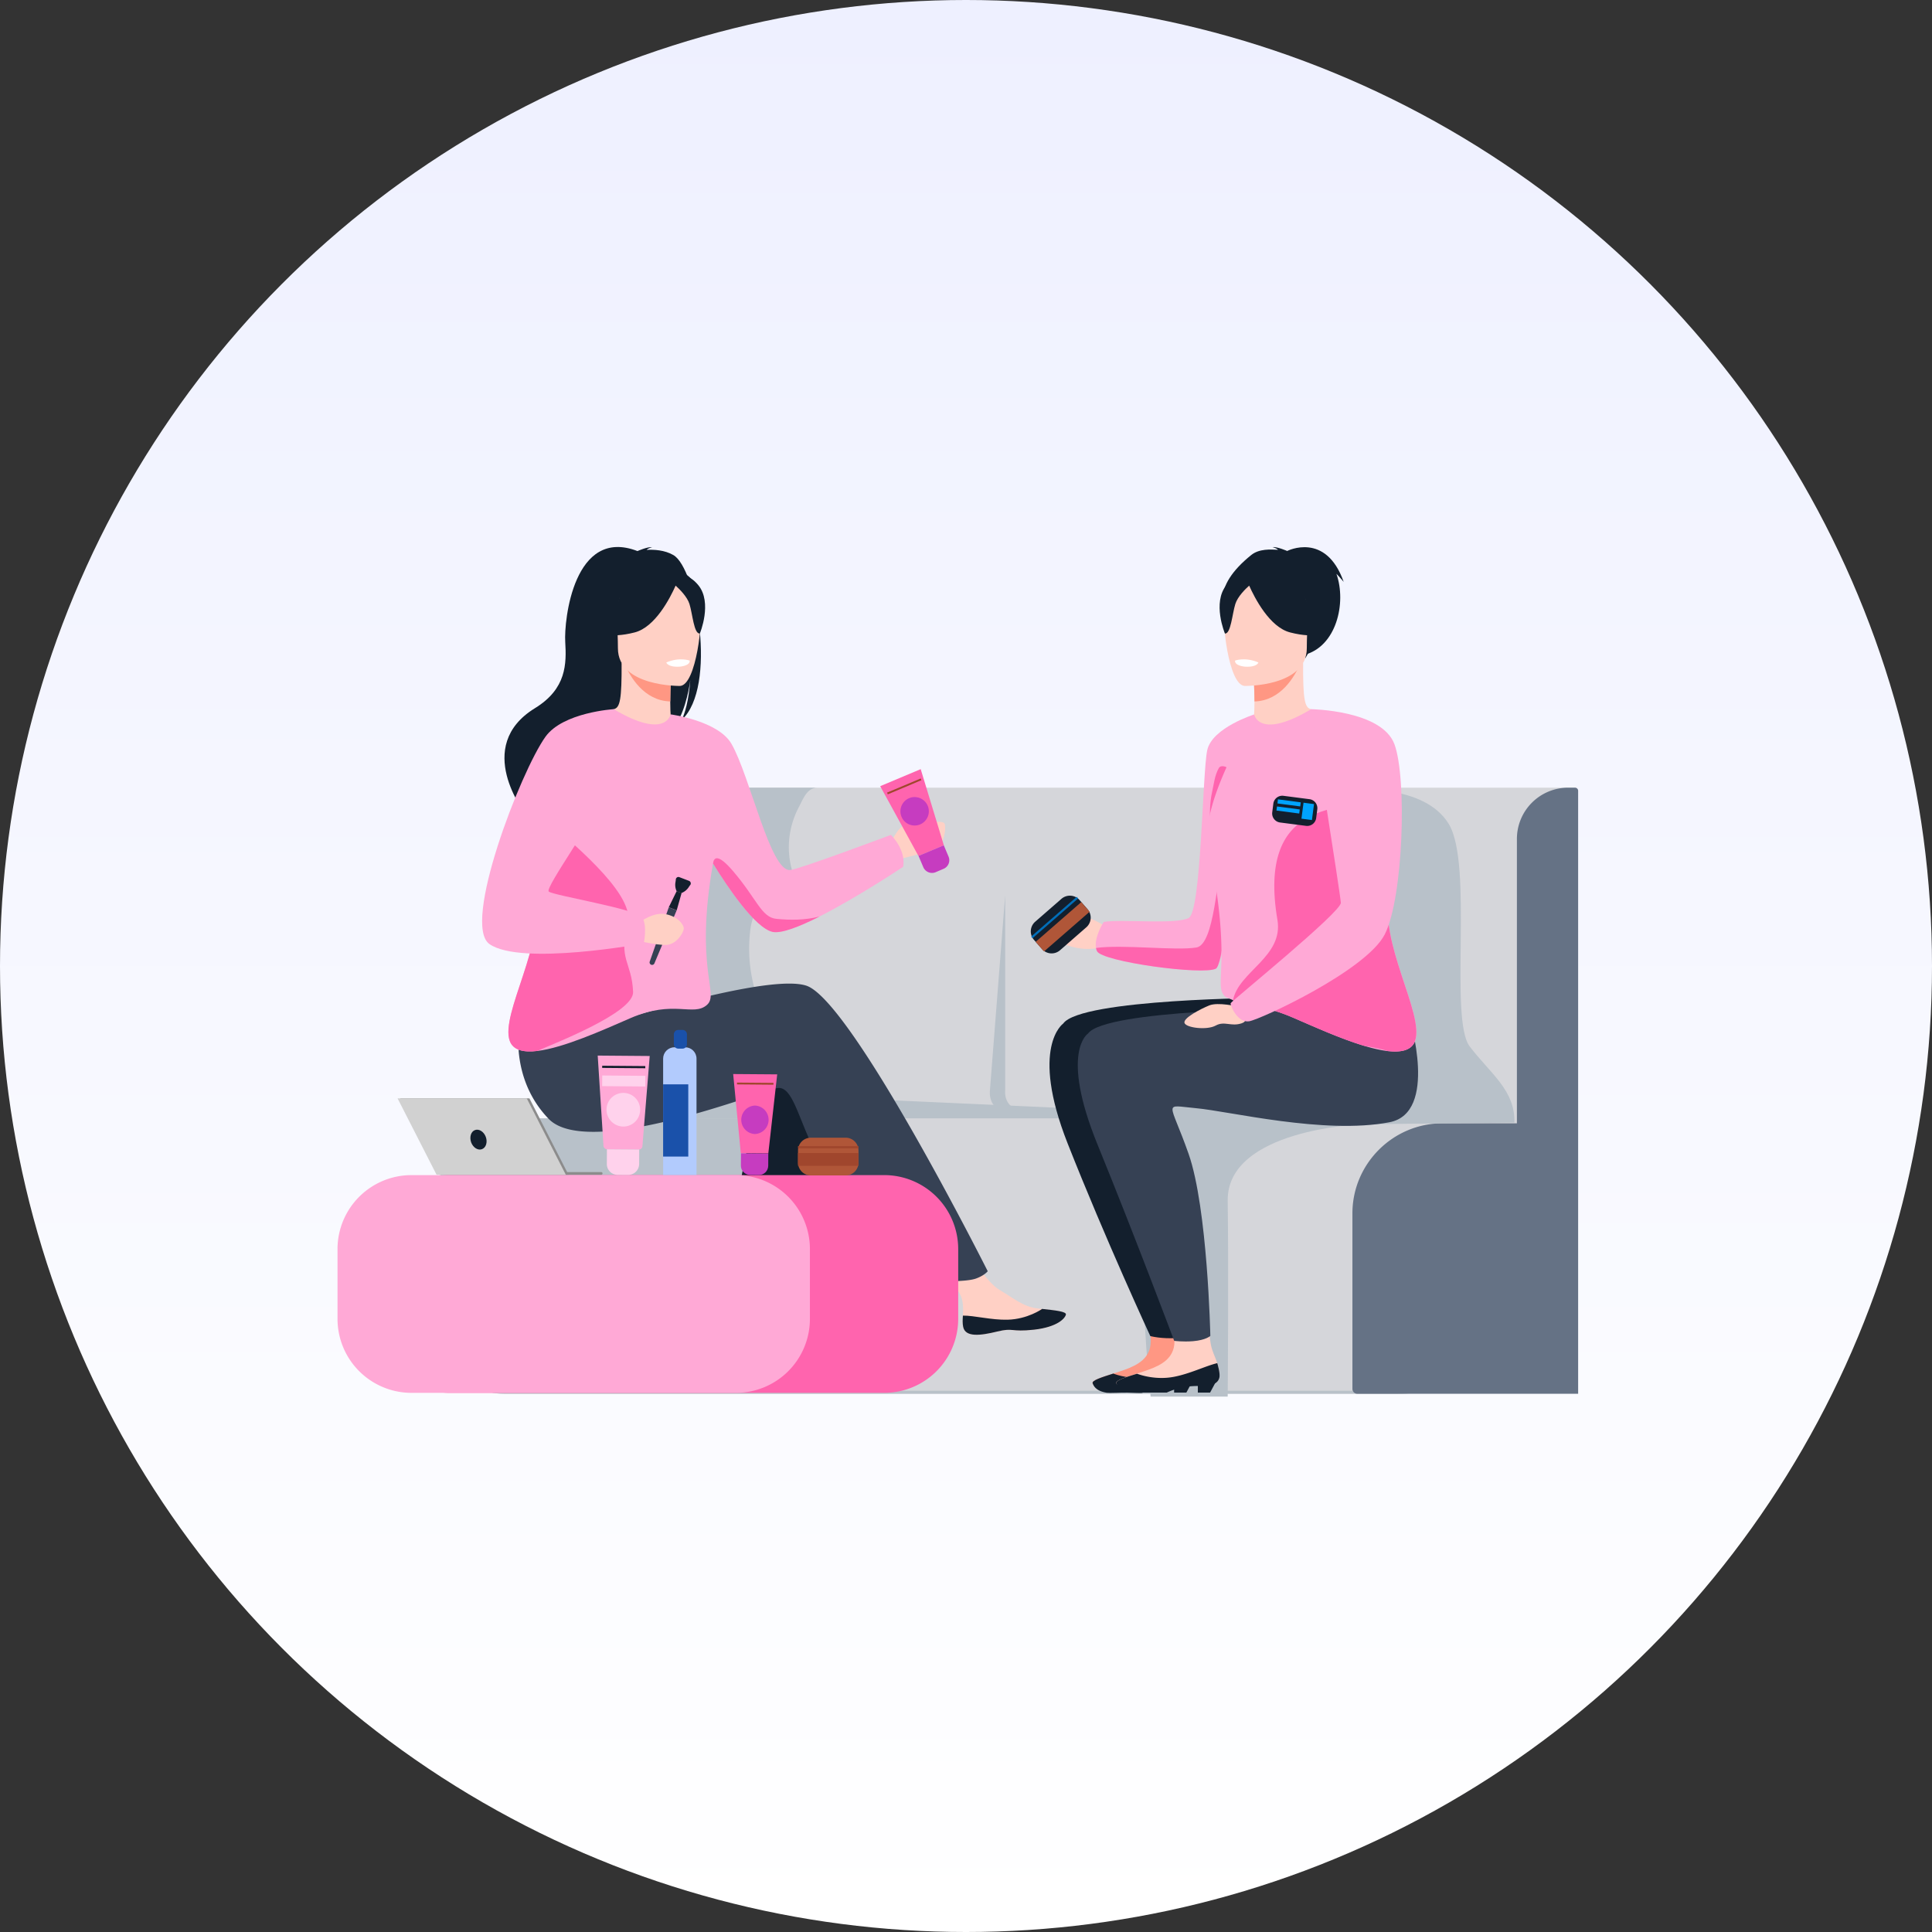 <svg width="166" height="166" fill="none" xmlns="http://www.w3.org/2000/svg">
	<rect width="100%" height="100%" fill="#333333" stroke="none"/>
	<circle cx="83" cy="83" r="83" fill="url(#a)"/>
	<path d="M54.7 97.962h73.336c4.028 0 7.329-3.301 7.329-7.33V67.68H54.699c-4.028 0-7.329 3.3-7.329 7.329V90.64c0 4.02 3.3 7.322 7.33 7.322Z" fill="#D5D6DA"/>
	<path d="M43.284 96.088h86.496c3.005 0 5.463 2.457 5.463 5.463v3.077c0 8.317-6.804 15.127-15.127 15.127H43.284c-3.005 0-5.463-2.458-5.463-5.463v-12.734c0-3.013 2.458-5.47 5.463-5.47Z" fill="#D5D6DA"/>
	<path d="M71.239 119.503c-3.005 0-5.463-2.458-5.463-5.463v-12.734c0-2.436 1.622-4.52 3.834-5.218H43.284c-3.005 0-5.463 2.457-5.463 5.463v12.734c0 3.005 2.458 5.463 5.463 5.463h76.839c.929 0 1.845-.087 2.731-.252H71.239v.007Z" fill="#B8C1C9"/>
	<path d="M123.928 96.52h6.407V72.068a4.401 4.401 0 0 1 4.389-4.39h.605c.151 0 .267.123.267.267v51.81H116.62a.418.418 0 0 1-.418-.418v-15.098c.007-4.245 3.481-7.719 7.726-7.719Z" fill="#657285"/>
	<path d="M116.253 67.88s6.118-.583 8.237 2.934c2.119 3.517 0 16.763 1.794 19.105 1.795 2.35 3.914 3.769 3.834 6.536l-13.152.145s-11.567.418-11.48 6.579c.086 6.162 0 16.821 0 16.821h-6.623s-3.056-26.954 3.646-28.56c14.688-3.517 13.744-23.56 13.744-23.56Z" fill="#B8C1C9"/>
	<path d="M94.892 79.534s-1.478-.923-2.126-.786c-.642.137-2.4.642-2.458 1.37-.057.728 2.515 1.873 4.41 1.232 1.903-.641.174-1.816.174-1.816Z" fill="#FFD0C5"/>
	<path d="M102.74 118.177c0 .324-.159.547-.432.699h-.008c-.504.274-1.304.065-2.27.021-.122-.007-1.398.541-3.207.699-2.06.173-2.825-.454-2.947-.742-.101-.245.785-.519 1.772-.836.051-.014.094-.029.145-.043l.396-.13c1.175-.389 2.335-.858 2.623-2.047.31-1.261-.612-4.792-.612-4.792l3.272-.353s.317 3.69.519 4.835c.108.613.389 1.103.554 1.629.015.036.022.072.036.108.08.31.159.627.159.952Z" fill="#FF9783"/>
	<path d="M60.652 96.088h50.361l-48.019-2.162-9.397 2.522 7.055-.36Z" fill="#B8C1C9"/>
	<path d="M102.74 118.177c0 .324-.159.547-.432.699h-.008c-.728.468-2.025-.18-4.136.792-.094.044-.8-.007-1.29-.014-.642-.007-1.564.05-1.78.014-.995-.158-1.146-.648-1.211-.814-.101-.245.785-.519 1.773-.836.273.108 1.6.569 3.163.267 1.377-.26 2.746-.944 3.726-1.175.015.036.022.072.036.108.08.317.159.634.159.959Z" fill="#131F2D"/>
	<path d="m102.416 118.753-.483.901h-1.052v-.656l1.535-.245ZM119.633 86.74l-10.58-1.008s-16.194.072-17.7 2.212c0 0-2.89 2.004.375 10.291 3.272 8.288 7.106 16.562 7.106 16.562s.98.266 2.321.165c.526-.043 1.246-.223 1.246-.223s-.735-12.36-2.371-17.174c-1.636-4.807-2.14-3.877.757-3.61 2.89.266 12.194 2.407 16.467 1.873 4.26-.533 2.379-9.087 2.379-9.087Z" fill="#131F2D"/>
	<path d="M61.546 118.177c0 .324.159.547.432.699h.008c.504.274 1.39.302 2.349.266.123-.007.23-.007.332-.007h.136c.952.022.85.31 2.66.461 2.06.173 2.825-.454 2.947-.742.101-.245-.785-.519-1.773-.836-.05-.014-.093-.029-.144-.043l-.396-.13c-1.175-.389-2.335-.858-2.623-2.047-.31-1.261.612-4.792.612-4.792l-3.272-.353s-.317 3.69-.519 4.835c-.108.613-.389 1.103-.555 1.629-.014.036-.021.072-.035.108-.073.31-.16.627-.16.952Z" fill="#FF7955"/>
	<path d="M61.546 118.177c0 .324.159.547.432.699h.008c.533.245 1.405.281 2.349.259.123 0 .23-.007.332 0h.136c.952.022.85.31 2.66.461 2.06.173 2.825-.454 2.947-.742.101-.245-.785-.519-1.773-.836-.273.108-1.6.569-3.163.267-1.377-.26-2.746-.944-3.726-1.175-.015.036-.022.072-.036.108-.08.317-.166.634-.166.959Z" fill="#131F2D"/>
	<path d="M104.779 118.177c0 .324-.158.547-.432.699h-.007c-.505.274-1.326-.332-5.095.562-2.018.475-3.207-.296-3.33-.584-.1-.245.786-.519 1.773-.836l.144-.043.397-.13c1.174-.389 2.335-.858 2.623-2.047.31-1.261-.613-4.792-.613-4.792l3.272-.353s.317 3.69.519 4.835c.108.613.389 1.103.555 1.629.014.036.022.072.036.108.079.31.158.627.158.952ZM82.756 114.011c.18.908 1.477.757 2.918.404 1.449-.353 1.103.065 3.157-.159 2.054-.23 2.68-.994 2.746-1.297.057-.274-.959-.368-2.054-.49-.137-.015-.274-.029-.411-.051-1.232-.151-2.133-.951-3.25-1.599-1.06-.62-2.638-3.135-2.638-3.135l-2.825.223s1.477 2.249 2.054 3.229c.339.576.317 1.333.274 1.924-.015.303-.03.627.029.951Z" fill="#FFD0C5"/>
	<path d="M85.682 114.407c1.448-.353 1.102.065 3.156-.158 2.054-.231 2.681-.995 2.746-1.297.058-.274-.959-.368-2.054-.49l-.007.014s-1.233.872-2.948.915c-1.398.036-2.875-.367-3.841-.353-.022.317-.043.649.022.966.187.915 1.477.757 2.926.403Z" fill="#131F2D"/>
	<path d="M76.478 72.565s.67-1.65 1.413-1.715c.742-.065 3.092-.44 3.257-.101.166.339 0 1.55-.504 1.982-.505.44-3.632 1.145-3.632 1.145l-.534-1.311Z" fill="#FFD0C5"/>
	<path d="m71.945 95.965-6.082 16.367s-.937.094-1.83-.166c-.822-.238-1.766-.865-1.766-.865s1.506-15.71 4.273-18.982c2.768-3.265 5.405 3.646 5.405 3.646Z" fill="#131F2D"/>
	<path d="M66.778 89.119s-3.02-3.834-2.299-9.304a5.036 5.036 0 0 1 2.933-3.913h1.067l-.043-.094c-.959-2.083-.858-4.49.23-6.515.008-.007.008-.022.015-.029.396-.778.706-1.585 1.585-1.585H58.144l-.677 20.669 9.311.77Z" fill="#B8C1C9"/>
	<path d="M45.95 88.564a5.773 5.773 0 0 0 3.906.137c4.67-1.492 16.317-5.009 19.416-4.014 3.898 1.254 15.595 24.539 15.595 24.539s-.267.353-.987.62c-.67.252-2.292.237-2.292.237s-10.558-9.051-11.82-11.689c-1.253-2.638-1.758-5.153-3.019-4.9-1.254.252-16.215 6.161-19.61 2.637-3.394-3.517-2.507-8.093-2.507-8.093l1.318.526Z" fill="#364154"/>
	<path d="M58.57 61.863c.28-.577.59-1.6.742-3.423-.022.18-.339 2.479-1.225 3.783-3.633 2.386-10.602 10.35-10.465 11.862 0 0-2.45-4.158-2.493-4.187 0 0-4.526-5.758.836-9.051 2.724-1.672 2.71-3.827 2.601-5.694-.115-1.866.743-9.91 6.206-7.805 0 0 .879-.389 1.268-.331 0 0-.317.065-.483.23.634-.036 1.535.008 2.292.44 2.01 1.132 3.798 11.344.72 14.176Z" fill="#131F2D"/>
	<path d="M57.878 62.338c.021.008-1.752.93-3.085.563-1.254-.34-2.075-1.968-2.054-1.975.534-.108.685-.836.67-3.971l.238.05 4.036.8s-.094 1.269-.094 2.465c0 1.009.058 1.96.289 2.068Z" fill="#FFD0C5"/>
	<path d="M57.683 57.805s-.094 1.269-.094 2.465c-2.262-.065-3.452-2.126-3.942-3.265l4.036.8Z" fill="#FF9783"/>
	<path d="M53.23 56.566s-1.183-1.874-1.47-3.474c-.203-1.139.381-5.376 4.633-4.764 0 0 1.232.123 2.4.908.922.627 2.256 1.968.764 5.665l-.39 1.247-5.938.418Z" fill="#131F2D"/>
	<path d="M58.44 58.937s-5.348.086-5.348-3.243c-.007-3.33-.699-5.564 2.717-5.759 3.416-.194 4.08 1.074 4.346 2.184.274 1.117-.324 6.71-1.715 6.818Z" fill="#FFD0C5"/>
	<path d="M53.388 50.563s3.654-2.494 4.807-.772c.353-.302.973-.518 1.801.483 1.24 1.5.137 4.158.137 4.158-.511.058-.627-1.686-.893-2.536-.202-.642-.872-1.29-1.19-1.578-.468 1.052-1.75 3.567-3.516 4.02-2.249.577-3.222-.02-3.222-.02s1.723-1.37 2.076-3.755Z" fill="#131F2D"/>
	<path d="M45.972 76.723c-.526-2.212 1.268-6.5 3.142-10.053 1.701-3.222 3.46-5.83 3.618-5.737 4.483 2.66 4.886.447 4.886.447s4.072.54 5.225 2.522c1.593 2.746 3.33 10.976 5.038 10.854.785-.058 8.662-3.02 8.662-3.02s1.312 1.232 1.06 2.739c0 0-3.892 2.601-7.178 4.266-1.737.88-3.315 1.492-4.05 1.319-1.5-.353-3.842-3.827-5.103-5.874 0-.007-.007-.007-.007-.014-1.614 9.138.584 11.22-.533 12.18-1.175 1.016-2.847-.483-6.537 1.117-2.422 1.052-5.773 2.565-8.036 2.832-1.181.137-2.068-.065-2.356-.865-.843-2.328 3.178-8.504 2.169-12.713Z" fill="#FFA9D6"/>
	<path d="M57.25 56.919s.102.425 1.154.36c0 0 .886-.057.857-.519 0 0-.857-.331-2.01.159Z" fill="#fff"/>
	<path d="M55.953 82.892a.216.216 0 0 0 .274-.115l1.91-4.555-.677-.26-1.636 4.663c-.036.101.021.224.13.267Z" fill="#364154"/>
	<path d="m58.137 76.572.425.158-.418 1.485-.684-.26.677-1.383Z" fill="#131F2D"/>
	<path d="m58.375 75.368.829.317c.158.065.202.274.072.39l-.087.13c-.13.208-.317.374-.54.482l-.094.05-.418-.158-.022-.058a1.274 1.274 0 0 1-.079-.713l.03-.195c-.015-.18.15-.31.309-.245Z" fill="#131F2D"/>
	<path d="M43.795 89.436c.289.8 1.175 1.009 2.357.865 1.564-.685 8.317-3.301 8.245-5.074-.116-2.623-1.297-2.71-.462-5.953.67-2.601-5.57-7.437-6.565-8.49-1.874 3.554-1.924 3.72-1.398 5.932 1.009 4.216-3.013 10.392-2.177 12.72ZM61.265 74.194c1.261 2.046 3.603 5.52 5.102 5.873.743.173 2.314-.44 4.05-1.319-1.268.325-2.5.317-3.704.202-1.297-.123-1.679-1.715-3.733-4.108-1.326-1.55-1.65-1.16-1.715-.648Z" fill="#FF64AE"/>
	<path d="M55.002 79.217s1.132-.88 2.198-.67c1.067.209 1.593.944 1.55 1.275-.044.339-.606 1.276-1.427 1.362-.815.087-3.142-.504-3.142-.504l.821-1.463Z" fill="#FFD0C5"/>
	<path d="M52.732 60.933s-4.36.267-5.866 2.371c-2.126 2.962-7.221 16.136-4.807 17.815 2.717 1.896 13.253-.057 13.253-.057s.324-1.5-.122-2.227c-.447-.728-7.712-1.903-8.043-2.234-.339-.339 4.187-6.537 4.187-7.546.007-1.002 1.398-8.122 1.398-8.122Z" fill="#FFA9D6"/>
	<path d="m121.11 87.497-9.924-.836s-16.193.072-17.7 2.14c0 0-2.45 1.536.822 9.557 3.272 8.021 6.58 16.849 6.58 16.849s.735.101 1.621.029c1.117-.093 1.485-.454 1.485-.454s-.231-10.976-1.867-15.638c-1.636-4.656-2.263-4.188.627-3.928 2.89.26 11.02 2.284 16.626 1.21 4.231-.8 1.73-8.929 1.73-8.929Z" fill="#364154"/>
	<path d="M95.922 118.861c.065.159.21.62 1.117.793h3.207c1.103-.504 1.989-.562 2.681-.569.613-.008 1.081.014 1.42-.202h.007c.015-.007.036-.022.051-.029a.742.742 0 0 0 .382-.67c0-.324-.087-.642-.166-.951-.007-.036-.022-.073-.036-.109-.98.231-2.35.916-3.726 1.175-1.564.296-2.89-.166-3.164-.266-.994.302-1.88.583-1.773.828Z" fill="#131F2D"/>
	<path d="m104.455 118.753-.483.901h-1.052v-.656l1.535-.245Z" fill="#131F2D"/>
	<path d="M94.171 81.45c.014.094.043.181.08.267.417.923 9.138 2.098 10.226 1.507.49-.26 1.196-4.656 1.83-9.434.786-5.91 1.456-12.403 1.456-12.403s-3.618 1.139-4.036 3.07c-.418 1.924-.504 13.83-1.592 14.414-1.089.584-5.7.086-7.294.339-.007-.015-.843 1.304-.67 2.24Z" fill="#FFA9D6"/>
	<path d="M107.518 47.68c.677-.54 1.658-.476 2.292-.44-.166-.166-.483-.23-.483-.23.389-.058 1.268.331 1.268.331s3.323-1.7 4.858 2.66c0 0-.267-.332-.627-.7.886 2.508-.008 6.3-2.811 6.977-1.816.44-11.437-3.02-4.497-8.598Z" fill="#131F2D"/>
	<path d="M107.497 62.338c-.022.008 1.751.93 3.084.563 1.254-.34 2.076-1.968 2.054-1.975-.533-.108-.685-.836-.67-3.971l-.238.05-4.036.8s.094 1.269.094 2.465c0 1.009-.058 1.96-.288 2.068Z" fill="#FFD0C5"/>
	<path d="M107.691 57.805s.094 1.269.094 2.465c2.263-.065 3.452-2.126 3.942-3.265l-4.036.8Z" fill="#FF9783"/>
	<path d="M112.145 56.566s1.182-1.874 1.47-3.474c.202-1.139-.382-5.376-4.634-4.764 0 0-1.232.123-2.4.908-.922.627-2.256 1.968-.764 5.665l.389 1.247 5.939.418Z" fill="#131F2D"/>
	<path d="M106.934 58.937s5.348.086 5.348-3.243c.007-3.33.699-5.564-2.717-5.759-3.416-.194-4.079 1.074-4.346 2.184-.274 1.117.324 6.71 1.715 6.818Z" fill="#FFD0C5"/>
	<path d="M105.63 66.31c.094-.383-.706-.664-.901-.325-.367.634-.44 1.434-.584 2.068-.418 1.817 0 4.303 0 4.303l1.485-6.047Z" fill="#FF64AE"/>
	<path d="M105.378 50.274c.821-1.002 1.448-.785 1.801-.483 1.153-1.73 4.807.772 4.807.772.361 2.392 2.083 3.754 2.083 3.754s-.973.606-3.221.022c-1.766-.454-3.049-2.97-3.517-4.021-.317.28-.988.936-1.19 1.578-.266.85-.389 2.594-.893 2.537-.007-.008-1.11-2.66.13-4.159Z" fill="#131F2D"/>
	<path d="M108.123 56.919s-.1.425-1.153.36c0 0-.886-.057-.857-.519 0 0 .857-.331 2.01.159Z" fill="#fff"/>
	<path d="M94.171 81.45c.014.095.043.181.08.267.417.923 9.138 2.098 10.226 1.507.49-.26 1.34-5.73.728-10.616-.656 2.796-.858 8.533-2.4 8.8-1.759.302-6.35-.281-8.634.043Z" fill="#FF64AE"/>
	<path d="M103.814 72.58c2.169 10.442.353 12.049 1.477 13.072.007.008 1.002.433 1.009.44 1.175 1.016 1.204-.216 4.894 1.384 1.758.764 4.007 1.773 5.974 2.37.742.224 1.441.39 2.061.462 1.182.137 2.069-.065 2.357-.865.836-2.328-3.186-8.504-2.177-12.72l.022-.108a4.71 4.71 0 0 0 .05-1.254c-.187-2.35-1.672-5.773-3.214-8.684-1.701-3.222-3.459-5.83-3.618-5.737-4.482 2.66-4.886.447-4.886.447s-4.691 7.625-3.949 11.192Z" fill="#FFA9D6"/>
	<path d="M105.94 85.948c-.007-.007.007 0 0 0 1.174 1.016 1.556-.072 5.246 1.528 1.759.764 4.007 1.773 5.975 2.37 1.002.174 1.751.332 2.061.462 1.182.137 2.068-.065 2.357-.865.836-2.328-3.186-8.504-2.177-12.72l.022-.108c.086-.418.101-.829.05-1.254-.209-1.787-1.528-3.726-3.012-6.55-.995 1.051-8.475-.167-6.703 10.226.534 3.178-3.351 4.439-3.819 6.91Z" fill="#FF64AE"/>
	<path d="M106.3 86.474s-1.65-.39-2.4-.087c-.756.31-2.263 1.089-2.126 1.507.137.418 1.924.641 2.681.223.757-.418 1.312.115 2.234-.195.93-.302-.389-1.448-.389-1.448Z" fill="#FFD0C5"/>
	<path d="M112.642 60.933s6.083.08 7.171 3.013.757 13.238-.836 16.345c-1.593 3.099-10.645 7.293-11.646 7.459-1.009.165-1.636-1.384-1.593-1.55.043-.166 9.513-7.834 9.47-8.634-.051-.8-2.566-16.633-2.566-16.633Z" fill="#FFA9D6"/>
	<path d="m109.99 70.67 2.22.288a.778.778 0 0 0 .879-.678l.094-.735a.778.778 0 0 0-.678-.879l-2.22-.288a.778.778 0 0 0-.879.677l-.093.735a.781.781 0 0 0 .677.88Z" fill="#131F2D"/>
	<path d="m111.822 70.342.9.118.18-1.372-.901-.118-.179 1.372ZM109.76 69.032l1.957.257.046-.35-1.958-.257-.045.35ZM109.675 69.642l1.958.257.045-.35-1.957-.257-.046.35Z" fill="#00A3FE"/>
	<path d="M38.614 119.676h37.36a6.358 6.358 0 0 0 6.356-6.357v-5.996a6.357 6.357 0 0 0-6.356-6.356h-37.36a6.357 6.357 0 0 0-6.356 6.356v5.996a6.358 6.358 0 0 0 6.356 6.357Z" fill="#FF64AE"/>
	<path d="M35.356 119.676h27.876a6.358 6.358 0 0 0 6.357-6.357v-5.996a6.357 6.357 0 0 0-6.357-6.356H35.356A6.357 6.357 0 0 0 29 107.323v5.996a6.358 6.358 0 0 0 6.356 6.357Z" fill="#FFA9D6"/>
	<path d="M69.668 100.996h2.991c.605 0 1.103-.49 1.103-1.103v-1.038c0-.605-.49-1.102-1.103-1.102h-2.99c-.606 0-1.103.49-1.103 1.102v1.038a1.107 1.107 0 0 0 1.102 1.103Z" fill="#B05638"/>
	<path d="M68.564 100.168h5.196v-1.095h-5.196v1.095ZM68.564 98.665h5.196v-.188h-5.196v.188Z" fill="#A0462D"/>
	<path d="m91.08 81.645 2.255-1.967a1.105 1.105 0 0 0 .108-1.557l-.684-.785a1.105 1.105 0 0 0-1.557-.108l-2.256 1.967a1.105 1.105 0 0 0-.108 1.557l.685.785a1.1 1.1 0 0 0 1.556.108Z" fill="#131F2D"/>
	<path d="m89.704 81.75 3.918-3.412-.72-.826-3.917 3.413.72.826Z" fill="#B05638"/>
	<path d="m88.718 80.613 3.918-3.413-.123-.141-3.918 3.413.123.141Z" fill="#016EB9"/>
	<path d="m78.914 73.545 2.184-.915-1.99-6.544-3.48 1.463 3.286 5.996Z" fill="#FF64AE"/>
	<path d="M79.058 70.835c.62-.26.916-.98.656-1.6-.26-.62-.98-.915-1.6-.656-.62.26-.915.98-.655 1.6.259.627.98.916 1.6.656Z" fill="#C63CC0"/>
	<path d="m76.281 68.249 2.89-1.216-.062-.146-2.89 1.215.062.147Z" fill="#A0462D"/>
	<path d="m80.385 74.943.691-.295a.8.8 0 0 0 .426-1.045l-.411-.973-2.17.908.411.973c.18.41.642.598 1.053.432Z" fill="#C63CC0"/>
	<path d="m63.65 99.086 2.364.021.764-6.796-3.783-.028.655 6.803Z" fill="#FF64AE"/>
	<path d="M64.854 97.436a1.223 1.223 0 0 0 .022-2.444 1.223 1.223 0 0 0-.022 2.444Z" fill="#C63CC0"/>
	<path d="m63.322 93.174 3.135.027.001-.159-3.134-.026-.002.158Z" fill="#A0462D"/>
	<path d="m64.443 100.952.757.008c.44.007.8-.353.807-.793l.007-1.052-2.35-.022-.006 1.052c-.008.44.346.8.785.807Z" fill="#C63CC0"/>
	<path d="m52.17 98.747 2.717.022a.308.308 0 0 0 .31-.288l.627-7.748-4.468-.036.497 7.755a.321.321 0 0 0 .317.295Z" fill="#FFA9D6"/>
	<path d="M53.547 96.794c.8.007 1.448-.634 1.455-1.434a1.443 1.443 0 0 0-1.434-1.456 1.443 1.443 0 0 0-1.456 1.434c0 .793.642 1.449 1.434 1.456Z" fill="#FFD2EC"/>
	<path d="m51.74 91.756 3.704.03.001-.187-3.704-.03-.002.187Z" fill="#131F2D"/>
	<path d="m51.737 93.322 3.705.03.008-.915-3.705-.03-.008.915ZM53.07 100.945l.894.007a.947.947 0 0 0 .952-.936l.007-1.247-2.775-.022-.007 1.247a.927.927 0 0 0 .93.951Z" fill="#FFD2EC"/>
	<path d="M56.977 100.96h2.868V90.957c0-.54-.44-.973-.973-.973h-.922c-.541 0-.973.44-.973.973v10.003Z" fill="#B2CBFD"/>
	<path d="M58.281 90.099h.36a.38.38 0 0 0 .382-.382v-.843a.38.38 0 0 0-.382-.382h-.36a.38.38 0 0 0-.382.382v.843c0 .209.173.382.382.382ZM56.976 99.375h2.162V93.17h-2.162v6.205Z" fill="#1A51AA"/>
	<path d="M37.742 100.938h11.105l-3.358-6.565H34.391l3.35 6.565Z" fill="#8C8C8C"/>
	<path d="M37.511 100.938h11.106l-3.358-6.565H34.16l3.351 6.565Z" fill="#D1D1D1"/>
	<path d="M51.658 100.938h-3.041v-.231h3.041c.065 0 .115.051.115.116s-.05.115-.115.115Z" fill="#8C8C8C"/>
	<path d="M40.48 98.149c.166.454.584.72.93.59.346-.129.497-.597.332-1.051-.166-.454-.584-.72-.93-.591-.346.122-.49.598-.332 1.052Z" fill="#131F2D"/>
	<path d="M87.072 95.187c-.836-.519-.706-1.47-.706-1.47v-16.8L85.054 93.71c-.1 1.297.872 1.7.872 1.7s1.982.289 1.146-.223Z" fill="#B8C1C9"/>
	<defs>
		<linearGradient id="a" x1="83" y1="0" x2="83" y2="166" gradientUnits="userSpaceOnUse">
			<stop stop-color="#EEF0FF"/>
			<stop offset="1" stop-color="#fff"/>
		</linearGradient>
	</defs>
</svg>
